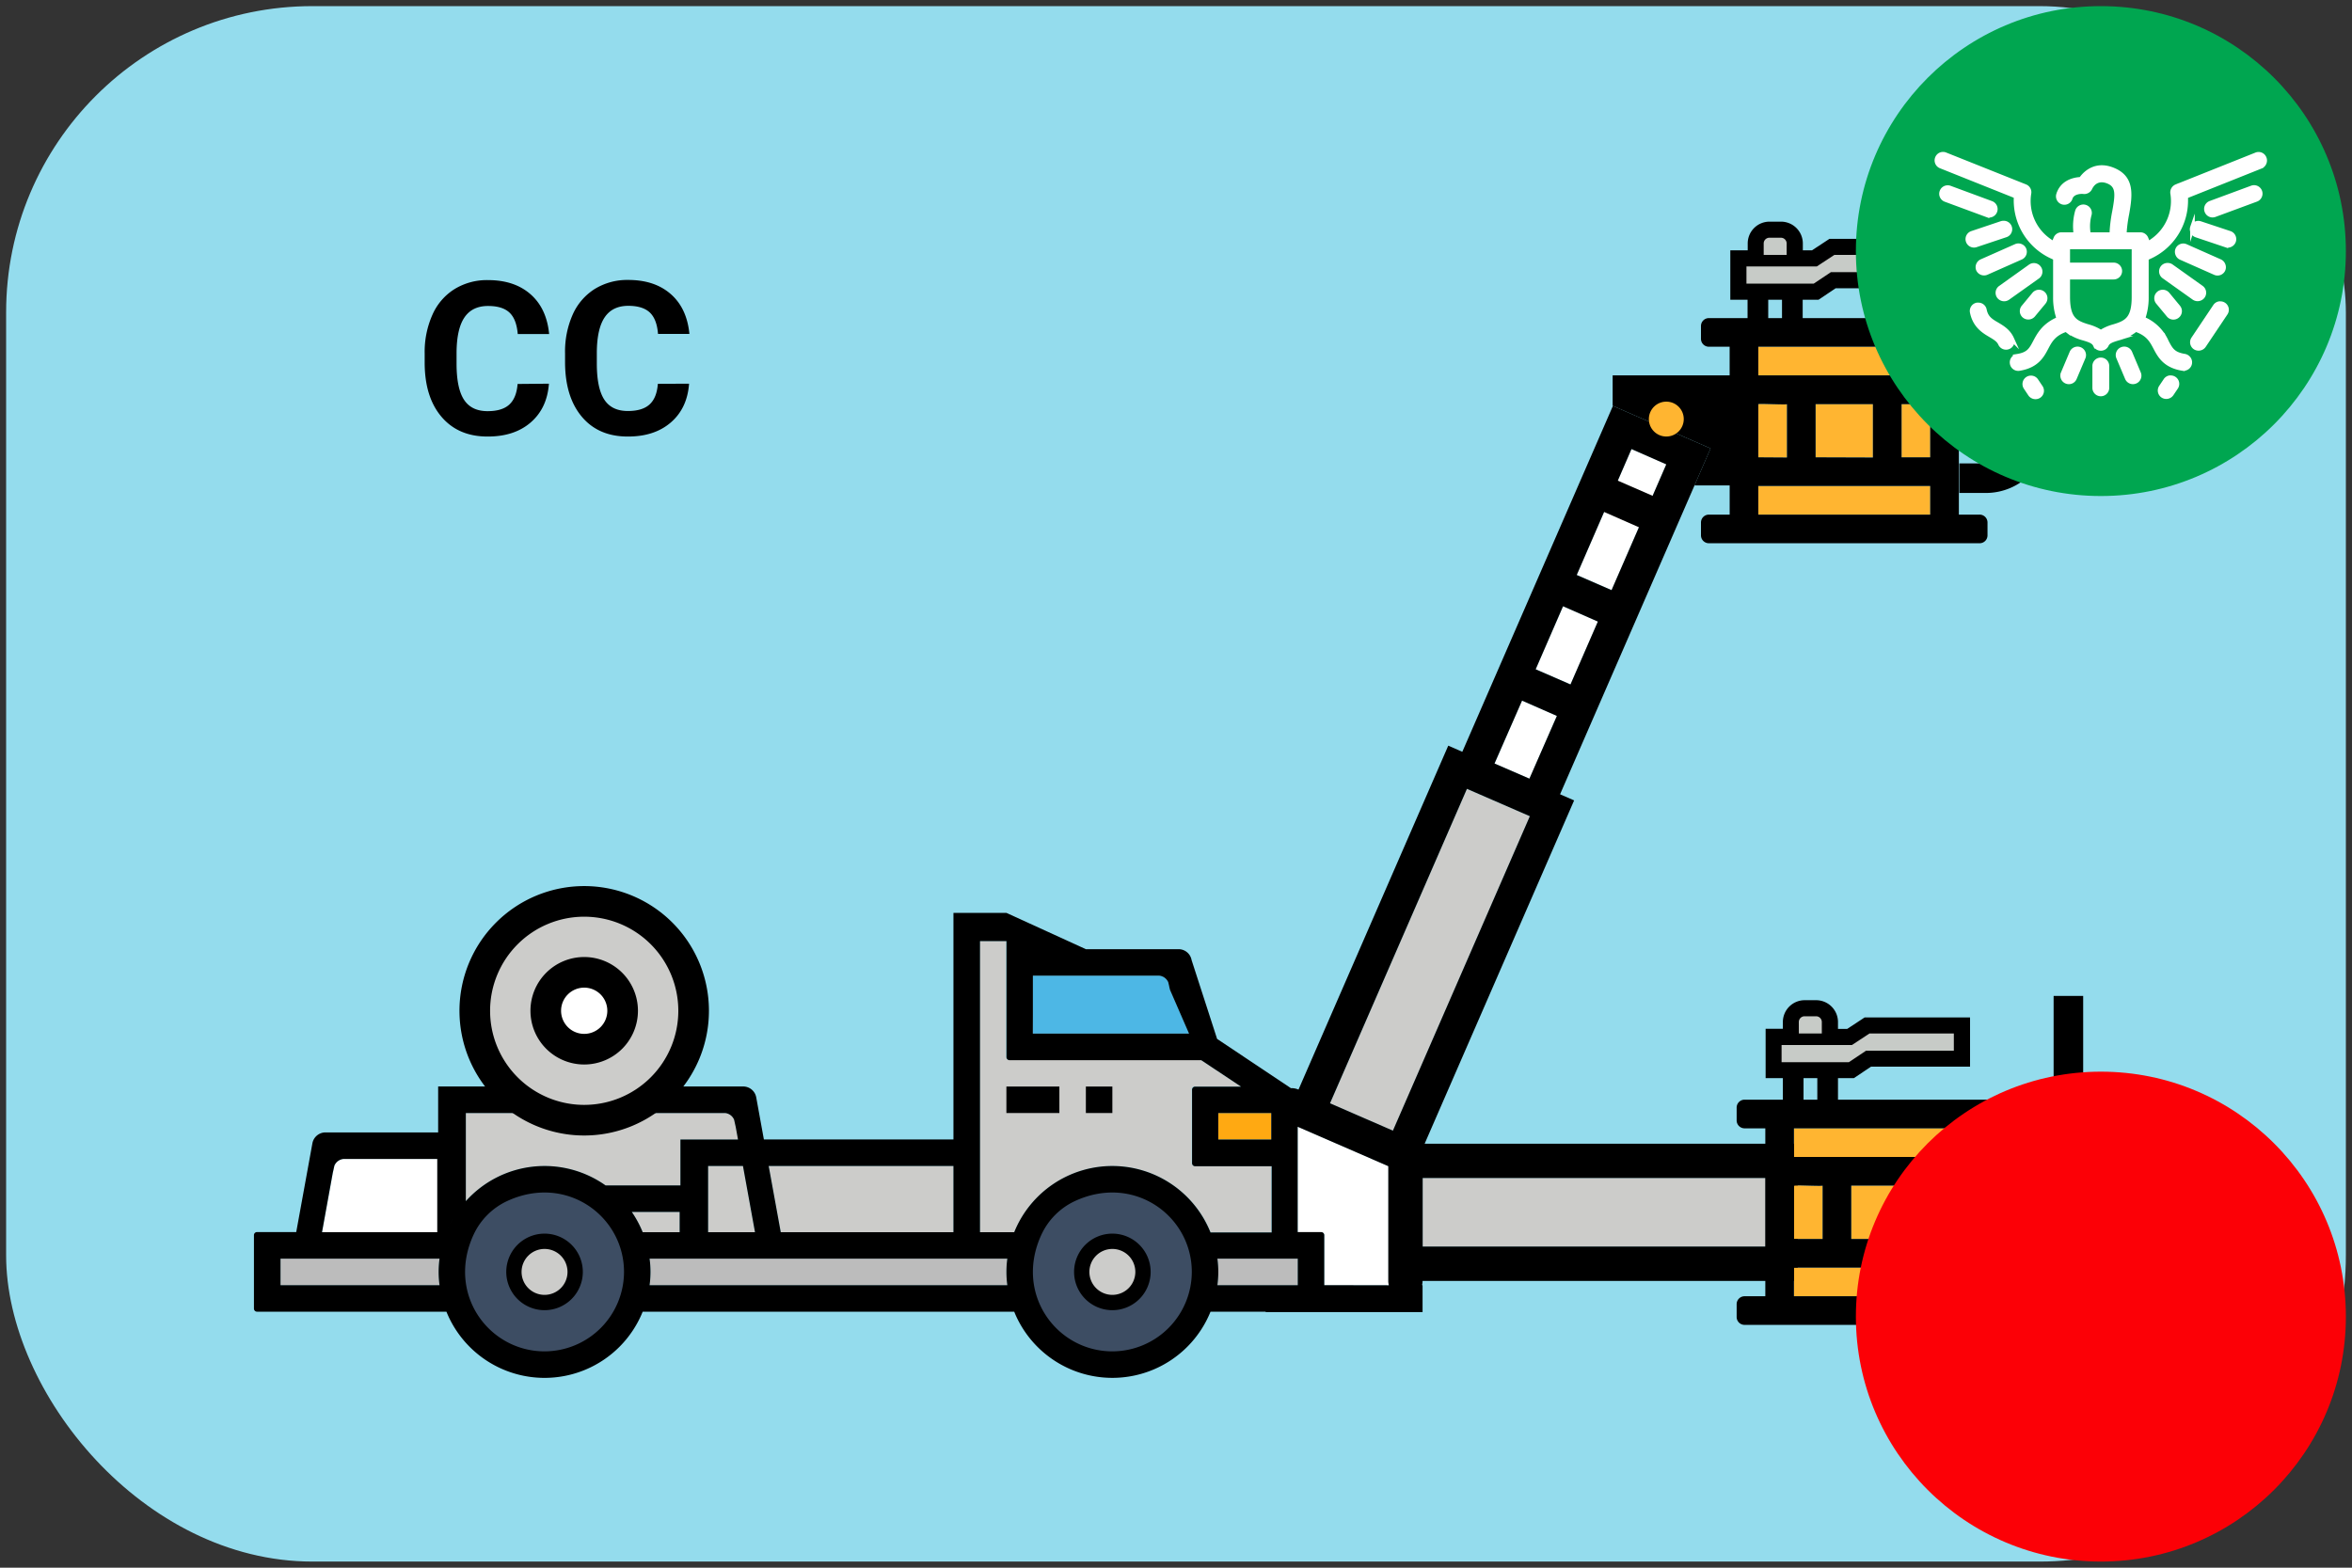 <svg xmlns="http://www.w3.org/2000/svg" viewBox="0 0 768 512"><rect x="0" y="0" width="768" height="512" fill="#333333" stroke="none"/><defs><style>.cls-1{fill:#94dced;}.cls-2{fill:#3d4d63;}.cls-3,.cls-4,.cls-9{fill:#ccccca;}.cls-10,.cls-3,.cls-9{stroke:#000;}.cls-10,.cls-14,.cls-3,.cls-9{stroke-miterlimit:10;}.cls-3{stroke-width:5px;}.cls-5{fill:#bcbcbc;}.cls-10,.cls-14,.cls-6{fill:#fff;}.cls-7{fill:#4db7e5;}.cls-8{fill:#ffa912;}.cls-10,.cls-9{stroke-width:10px;}.cls-11{fill:#ffb531;}.cls-12{fill:#c7cbc7;}.cls-13{fill:#00a650;}.cls-14{stroke:#fff;stroke-width:1.5px;}.cls-15{fill:#fc0006;}</style></defs><title>cc-01-moi-on-off</title><g id="Equipments"><rect class="cls-1" x="2" y="2" width="764" height="508" rx="100"/><path d="M179.24,125.31q-.59,8-5.93,12.64t-14.1,4.62q-9.57,0-15.05-6.45t-5.49-17.68v-3a29.74,29.74,0,0,1,2.53-12.64,18.81,18.81,0,0,1,7.23-8.39,20.22,20.22,0,0,1,10.92-2.93q8.61,0,13.88,4.62t6.08,13H169.06c-.26-3.21-1.15-5.54-2.69-7s-3.88-2.17-7-2.17q-5.13,0-7.67,3.68t-2.62,11.39v3.76q0,8.07,2.44,11.8t7.71,3.72q4.75,0,7.09-2.17t2.69-6.71Z"/><path d="M225,125.31q-.58,8-5.93,12.64T205,142.57q-9.57,0-15-6.45t-5.49-17.68v-3A29.74,29.74,0,0,1,187,102.75a18.93,18.93,0,0,1,7.23-8.39,20.22,20.22,0,0,1,10.92-2.93q8.61,0,13.88,4.62t6.08,13H214.86q-.37-4.81-2.69-7c-1.54-1.44-3.88-2.17-7-2.17q-5.13,0-7.67,3.68t-2.62,11.39v3.76q0,8.07,2.44,11.8t7.71,3.72c3.17,0,5.53-.72,7.1-2.17s2.45-3.68,2.68-6.71Z"/><circle class="cls-2" cx="177.82" cy="415.4" r="28.23" transform="translate(-274.01 420.72) rotate(-67.5)"/><path class="cls-3" d="M177.81,405.4a10,10,0,1,0,10,10A10,10,0,0,0,177.81,405.4Z"/><circle class="cls-2" cx="363.22" cy="415.4" r="28.23" transform="translate(-159.56 592.01) rotate(-67.5)"/><path class="cls-3" d="M363.22,405.4a10,10,0,1,0,10,10A10,10,0,0,0,363.22,405.4Z"/><path class="cls-4" d="M221.93,402.43v-6.62H206.3a34.47,34.47,0,0,1,3.56,6.62Z"/><path class="cls-5" d="M212.11,411.08a31.33,31.33,0,0,1,0,8.65H328.92a32.12,32.12,0,0,1,0-8.65Z"/><path class="cls-4" d="M152.11,392.29a34.5,34.5,0,0,1,45.64-5.13h24.43v-15H241l-.74-4.08-.53-2.38a3.58,3.58,0,0,0-3-2.19h-84.6Z"/><path class="cls-5" d="M91.6,411.08v8.65h51.92a31.33,31.33,0,0,1,0-8.65Z"/><path class="cls-4" d="M415.11,402.43V380.81h-25a1,1,0,0,1-1-1v-24a1,1,0,0,1,1-1h15l-13-8.64h-62.6a1,1,0,0,1-1-1V307.37H320v95.06h11.19a34.57,34.57,0,0,1,64.1,0Z"/><rect class="cls-4" x="464.55" y="384.73" width="112" height="22.4"/><polygon class="cls-4" points="311.33 402.43 311.33 380.81 251 380.81 254.94 402.43 311.33 402.43"/><path class="cls-6" d="M142.83,402.43V378.51h-30.6a3.58,3.58,0,0,0-3,2.19l-.53,2.38-3.51,19.35Z"/><polygon class="cls-4" points="231.22 402.43 246.53 402.43 242.6 380.81 231.22 380.81 231.22 402.43"/><rect class="cls-6" x="500.4" y="204.55" width="22.4" height="12.4" transform="translate(114.21 595.76) rotate(-66.48)"/><rect class="cls-4" x="410.91" y="302.25" width="112" height="22.4" transform="translate(-6.82 616.5) rotate(-66.48)"/><rect class="cls-6" x="486.99" y="235.36" width="22.4" height="12.4" transform="translate(77.9 601.98) rotate(-66.48)"/><rect class="cls-6" x="507.07" y="163.47" width="44.8" height="12.4" transform="translate(162.62 587.46) rotate(-66.48)"/><path class="cls-7" d="M337.27,331.45v6.12h51l-6.24-14.35-.53-2.38a3.58,3.58,0,0,0-3-2.19H337.27Z"/><path class="cls-6" d="M453.35,380.83l-28.66-12.47-.93-.4v34.47h7.68a1,1,0,0,1,1,1v16.33h21.12a5.43,5.43,0,0,1-.18-1.4v-37.5Z"/><path class="cls-5" d="M413.31,419.73h10.45v-8.65H397.52a32.12,32.12,0,0,1,0,8.65Z"/><rect class="cls-8" x="397.81" y="363.51" width="17.3" height="8.65"/><rect x="328.62" y="354.86" width="17.3" height="8.65"/><rect x="354.57" y="354.86" width="8.65" height="8.65"/><path d="M465.19,373.53,514,261.41l-4.59-2,.28-.64,48.88-112.32-31.9-13.89L477.77,244.89l-.28.64-4.59-2L424,355.86a5.61,5.61,0,0,0-2.48-.47L397.42,339.3l-8.33-25.75a4.31,4.31,0,0,0-4.25-3.55H354.57l-25.95-11.86H311.33v74h-61.9l-2.5-13.75a4.33,4.33,0,0,0-4.25-3.55H143.07v15H106.26a4.35,4.35,0,0,0-4.25,3.55l-5.28,29H83.92a1,1,0,0,0-1,1v24a1,1,0,0,0,1,1h61.85a34.56,34.56,0,0,0,64.09,0H331.17a34.57,34.57,0,0,0,64.1,0h18v.13h51.24v-8.78h-.18a5.9,5.9,0,0,0,.18-1.4H587v-44.8Zm67.54-226.87,11.36,5-4.46,10.27-11.37-4.95Zm-8.94,20.54,11.37,5-8.94,20.54-11.37-4.95ZM510.38,198l11.37,5-8.94,20.54-11.37-4.95ZM497,228.82l11.37,5L499.4,254.3,488,249.36ZM454.83,369.26l-20.54-8.93L479,257.63l20.54,8.94ZM337.27,331.45v-12.8h41.21a3.58,3.58,0,0,1,3,2.19l.53,2.38,6.24,14.35h-51Zm-25.94,49.36v21.62H254.94L251,380.81Zm-64.8,21.62H231.22V380.81H242.6Zm-94.42-38.92h84.6a3.58,3.58,0,0,1,3,2.19l.53,2.38.74,4.08H222.18v15H197.75a34.5,34.5,0,0,0-45.64,5.13h0Zm50.35,27.65-.2-.2Zm-2.21-2.05-.19-.17Zm-49.86,5.26-.34.45Zm-1.34,1.88c-.24.35-.47.71-.69,1.07C148.58,397,148.81,396.6,149.05,396.25Zm-1.15,1.84c-.34.58-.66,1.16-1,1.76C147.24,399.25,147.56,398.66,147.9,398.09Zm-1.19,2.23c-.33.69-.65,1.38-.94,2.1C146.06,401.7,146.38,401,146.71,400.32Zm-38.06-17.24.53-2.38a3.58,3.58,0,0,1,3-2.19h30.6v23.92H105.14Zm34.87,36.65H91.6v-8.65h51.92A31.33,31.33,0,0,0,143.52,419.73Zm34.3,21.62c-18.28,0-32.15-18.9-23.12-38.23a22.59,22.59,0,0,1,10.84-10.83c19.32-9,38.22,4.84,38.22,23.11A26,26,0,0,1,177.82,441.35Zm28.48-45.54h15.63v6.62H209.86A34.47,34.47,0,0,0,206.3,395.81Zm122.62,23.92H212.11a31.33,31.33,0,0,0,0-8.65H328.92A32.12,32.12,0,0,0,328.92,419.73Zm34.3,21.62c-18.28,0-32.14-18.9-23.11-38.23a22.52,22.52,0,0,1,10.83-10.83c19.32-9,38.22,4.84,38.22,23.11A26,26,0,0,1,363.22,441.35Zm0-60.54a34.56,34.56,0,0,0-32.05,21.62H320V307.37h8.64v37.88a1,1,0,0,0,1,1h62.6l13,8.64h-15a1,1,0,0,0-1,1v24a1,1,0,0,0,1,1h25v21.62H395.27A34.56,34.56,0,0,0,363.22,380.81Zm51.89-17.3v8.65h-17.3v-8.65Zm-17.59,56.22a32.12,32.12,0,0,0,0-8.65h26.24v8.65H397.52Zm34.89,0V403.4a1,1,0,0,0-1-1h-7.68V368l.93.4,28.66,12.47v37.5a5.43,5.43,0,0,0,.18,1.4Zm32.14-12.6v-22.4h112v22.4Z"/><path class="cls-9" d="M190.76,294.39a35.73,35.73,0,1,0,35.73,35.72A35.73,35.73,0,0,0,190.76,294.39Z"/><path class="cls-10" d="M190.76,317.56a12.55,12.55,0,1,0,12.55,12.55A12.55,12.55,0,0,0,190.76,317.56Z"/><rect class="cls-11" x="620.92" y="131.95" width="9.35" height="17.42"/><path class="cls-11" d="M574.14,141.78V132c.24-.24,9.13.25,9.36,0v17.42h-9.36Z"/><rect class="cls-11" x="574.14" y="113.24" width="56.13" height="9.35"/><rect class="cls-11" x="574.14" y="158.73" width="56.13" height="9.35"/><rect class="cls-11" x="592.85" y="131.95" width="18.71" height="17.42"/><path d="M564.79,151v17.07H558a2.58,2.58,0,0,0-2.58,2.58v4.2a2.58,2.58,0,0,0,2.58,2.57H646.4a2.57,2.57,0,0,0,2.58-2.57v-4.2a2.57,2.57,0,0,0-2.58-2.58h-6.77V113.24h6.77a2.57,2.57,0,0,0,2.58-2.58v-4.19a2.57,2.57,0,0,0-2.58-2.58H558a2.58,2.58,0,0,0-2.58,2.58v4.19a2.58,2.58,0,0,0,2.58,2.58h6.78V151Zm65.48,17.07H574.14v-9.35h56.13Zm-56.13-18.71V132c.24-.24,9.13.25,9.36,0v17.42Zm18.71,0V132h18.71v17.42Zm37.42,0h-9.35V132h9.35Zm-56.13-36.13h56.13v9.36H574.14Z"/><rect class="cls-11" x="632.56" y="387.22" width="9.35" height="17.42"/><path class="cls-11" d="M585.78,397.05v-9.83c.24-.24,9.13.25,9.36,0v17.43h-9.36Z"/><rect class="cls-11" x="585.78" y="368.51" width="56.13" height="9.35"/><rect class="cls-11" x="585.78" y="413.99" width="56.13" height="9.35"/><rect class="cls-11" x="604.49" y="387.22" width="18.71" height="17.42"/><path d="M576.43,406.28v17.07h-6.78a2.58,2.58,0,0,0-2.58,2.57v4.2a2.58,2.58,0,0,0,2.58,2.58H658a2.57,2.57,0,0,0,2.58-2.58v-4.2a2.57,2.57,0,0,0-2.58-2.57h-6.77V368.51H658a2.58,2.58,0,0,0,2.58-2.58v-4.2a2.58,2.58,0,0,0-2.58-2.58H569.65a2.59,2.59,0,0,0-2.58,2.58v4.2a2.59,2.59,0,0,0,2.58,2.58h6.78v37.77Zm65.48,17.07H585.78V414h56.13Zm-56.13-18.71V387.22c.24-.24,9.13.25,9.36,0v17.43Zm18.71,0V387.22H623.2v17.42Zm37.42,0h-9.35V387.22h9.35Zm-56.13-36.13h56.13v9.35H585.78Z"/><path d="M668.75,106.68V71h-9.66v35.69h-4.82v33.79h5.07a10.81,10.81,0,0,1-10.87,10.86h-8.69V161h8.69a20.29,20.29,0,0,0,20.28-20.52h4.83V106.68Z"/><path class="cls-12" d="M667.54,133.23V113.92H660.3v19.31Z"/><path d="M597.38,78l-5.7,3.75h-3V79.51a7.13,7.13,0,0,0-7.13-7.12h-3.75a7.12,7.12,0,0,0-7.12,7.12v2.25H565V97.89h5.63v7.5h6.75v-7.5h4.5v7.5h6.75v-7.5h5.18l5.59-3.75h32.35V78Z"/><polygon class="cls-12" points="570.27 92.64 570.27 87.01 572.15 87.01 587.15 87.01 593.25 87.01 598.96 83.26 626.52 83.26 626.52 88.89 597.83 88.89 592.23 92.64 587.15 92.64 572.15 92.64 570.27 92.64"/><path class="cls-12" d="M575.9,79.51a1.87,1.87,0,0,1,1.87-1.87h3.75a1.88,1.88,0,0,1,1.88,1.87v3.75h-7.5Z"/><path d="M680.22,361V325.26h-9.65V361h-4.83v33.8h5.07A10.82,10.82,0,0,1,660,405.61h-8.69v9.65H660a20.29,20.29,0,0,0,20.27-20.51h4.83V361Z"/><path class="cls-12" d="M679,387.5V368.19h-7.24V387.5Z"/><path d="M608.86,332.29l-5.7,3.75h-3v-2.25a7.14,7.14,0,0,0-7.13-7.13h-3.75a7.13,7.13,0,0,0-7.12,7.13V336h-5.63v16.12h5.63v7.5h6.75v-7.5h4.5v7.5h6.75v-7.5h5.18l5.6-3.75h32.34V332.29Z"/><polygon class="cls-12" points="581.74 346.91 581.74 341.29 583.62 341.29 598.62 341.29 604.73 341.29 610.43 337.54 637.99 337.54 637.99 343.16 609.31 343.16 603.71 346.91 598.62 346.91 583.62 346.91 581.74 346.91"/><path class="cls-12" d="M587.37,333.79a1.88,1.88,0,0,1,1.87-1.88H593a1.88,1.88,0,0,1,1.88,1.88v3.75h-7.5Z"/><polygon points="526.58 122.6 526.58 132.72 526.65 132.56 558.55 146.45 553.29 158.54 570.27 158.54 570.27 122.6 526.58 122.6"/><circle class="cls-11" cx="544.1" cy="136.87" r="5.7"/><g id="moi"><circle class="cls-13" cx="686" cy="82" r="80"/><g id="eagle"><path class="cls-14" d="M687.43,118.15a2,2,0,0,0-3.45,1.43v7.09a2,2,0,1,0,4,0v-7.09A2,2,0,0,0,687.43,118.15Z"/><path class="cls-14" d="M698.33,121.91l-2.84-6.73a2,2,0,0,0-1.87-1.23,2,2,0,0,0-.78.16,2,2,0,0,0-1.07,2.65l2.84,6.72a2,2,0,1,0,3.72-1.57Z"/><path class="cls-14" d="M680.25,115.21a2,2,0,0,0-1.09-1.1h0a2,2,0,0,0-.79-.16,2.06,2.06,0,0,0-.76.15,2,2,0,0,0-1.1,1.08l-2.84,6.73a2,2,0,0,0,0,1.55,2,2,0,0,0,1.09,1.1,2,2,0,0,0,2.64-1.08l2.84-6.72A2,2,0,0,0,680.25,115.21Z"/><path class="cls-14" d="M727,100.79a2,2,0,0,0-.85-1.28h0a2,2,0,0,0-1.13-.34,2.56,2.56,0,0,0-.39,0,2,2,0,0,0-1.29.86l-7.11,10.62a2,2,0,0,0,.55,2.8,2.07,2.07,0,0,0,2.81-.55l7.11-10.62A2,2,0,0,0,727,100.79Z"/><path class="cls-14" d="M710.81,125a2,2,0,0,0-.86-1.29h0a2,2,0,0,0-1.12-.34,1.81,1.81,0,0,0-.4,0,2,2,0,0,0-1.28.86l-1.47,2.19a2,2,0,0,0,.56,2.8,2.06,2.06,0,0,0,2.8-.55l1.47-2.19A2,2,0,0,0,710.81,125Z"/><path class="cls-14" d="M664.85,124.31a2,2,0,0,0-1.68-.89,2,2,0,0,0-1.12.34,2,2,0,0,0-.55,2.8l1.46,2.19a2.07,2.07,0,0,0,2.8.55,2,2,0,0,0,.56-2.8Z"/><path class="cls-14" d="M656.89,110.62c-1.11-2.45-3.09-3.62-4.83-4.65-2-1.16-3.55-2.09-4.09-4.76a2,2,0,0,0-2-1.62,1.87,1.87,0,0,0-.4,0A2,2,0,0,0,644,102c.9,4.44,3.85,6.17,6,7.44,1.46.87,2.62,1.55,3.2,2.83a2,2,0,1,0,3.68-1.66Z"/><path class="cls-14" d="M739.34,53.19a2,2,0,0,0,0-1.55h0a2,2,0,0,0-1.07-1.1,2,2,0,0,0-1.55,0l-26.05,10.4a2.06,2.06,0,0,0-1.23,2.26A15.83,15.83,0,0,1,703,78.55l-1.54,1.09-.71-1.75a2,2,0,0,0-1.88-1.27h-5.24l.11-1.6a48.78,48.78,0,0,1,.75-5.19c1.18-6.55,1.62-11.75-4.39-14.28-5.62-2.37-9,.94-10.2,2.48l-.4.5-.64.07c-2,.2-5.5,1.11-6.68,4.93A2,2,0,1,0,676,64.72c.68-2.23,3.73-2.22,4.45-2.1a2.09,2.09,0,0,0,2-1.19c1.18-2.44,3.43-3.25,6-2.16,3.34,1.4,3,4.34,2,9.84a47.28,47.28,0,0,0-.82,6.09l-.07,1.42h-7.65l-.13-1.35a14.69,14.69,0,0,1,.41-5.07,2,2,0,0,0-1.3-2.56,2,2,0,0,0-1.54.13,2,2,0,0,0-1,1.18,17.88,17.88,0,0,0-.65,6.08l.1,1.59h-4.66a2,2,0,0,0-1.87,1.27l-.71,1.75L669,78.55a15.78,15.78,0,0,1-6.49-15.35,2,2,0,0,0-1.23-2.28l-26.05-10.4a2,2,0,0,0-1.55,0,2,2,0,0,0-1.07,1.1,2,2,0,0,0,1.12,2.63l24.57,9.82,0,1a20.12,20.12,0,0,0,12,18.81l.85.4V97a20.56,20.56,0,0,0,.77,5.93l.36,1.21-1.13.56c-3.93,2-5.4,4.76-6.58,7-1.34,2.53-2.14,4.06-5.87,4.66a2,2,0,0,0-1.32.82,2,2,0,0,0-.35,1.5,2,2,0,0,0,2.34,1.67c5.69-.92,7.4-4.16,8.77-6.76,1.16-2.2,2.25-4.27,5.68-5.67l.8-.33.69.53a15.58,15.58,0,0,0,5.13,2.36c1.86.57,3.2,1,3.73,2.15A2,2,0,0,0,686,113.8a2,2,0,0,0,1.83-1.18c.54-1.17,1.88-1.58,3.74-2.15a15.37,15.37,0,0,0,5.13-2.36l.69-.53.8.33c3.42,1.4,4.52,3.47,5.67,5.66,1.38,2.61,3.09,5.85,8.81,6.77a1.66,1.66,0,0,0,.32,0,2,2,0,0,0,1.64-3.21,2.08,2.08,0,0,0-1.32-.81c-3.73-.6-4.54-2.13-5.87-4.67a14.31,14.31,0,0,0-6.58-7l-1.13-.56.36-1.21a20.56,20.56,0,0,0,.77-5.93V84.33l.85-.41a20.11,20.11,0,0,0,12-18.8l0-1,24.57-9.81A2.06,2.06,0,0,0,739.34,53.19ZM696.81,97c0,7.13-2.43,8.39-6.43,9.61h0a15.62,15.62,0,0,0-3.61,1.44l-.77.47-.78-.47a15.28,15.28,0,0,0-3.6-1.44c-4-1.23-6.44-2.49-6.44-9.62V90.52h15a2,2,0,0,0,0-4h-15V80.66h21.63Z"/><path class="cls-14" d="M665.77,87.52a2,2,0,0,0-1.65-.85,2,2,0,0,0-1.17.38h0L653.22,94a2,2,0,0,0-.47,2.81,2.08,2.08,0,0,0,2.82.48l9.73-6.92A2,2,0,0,0,665.77,87.52Z"/><path class="cls-14" d="M660.92,83a2,2,0,0,0,0-1.55,2,2,0,0,0-1.12-1.06,2.06,2.06,0,0,0-.73-.14,2,2,0,0,0-.82.18h0L647.1,85.37A2,2,0,0,0,646,86.49a2,2,0,0,0,0,1.55,2.06,2.06,0,0,0,2.67,1l11.11-4.93A2,2,0,0,0,660.92,83Z"/><path class="cls-14" d="M654.81,76.79a2,2,0,0,0-.64-3.93,2,2,0,0,0-.64.1l-9.61,3.23A2,2,0,0,0,645.21,80Z"/><path class="cls-14" d="M634.09,62.59a2,2,0,0,0,1.2,2.59l13.53,5a2,2,0,0,0,1.39-3.79l-13.53-5a1.86,1.86,0,0,0-.69-.12A2,2,0,0,0,634.09,62.59Z"/><path class="cls-14" d="M664.23,96.11l-3.48,4.21a2,2,0,0,0,.27,2.84,2.07,2.07,0,0,0,2.85-.27l3.47-4.2a2,2,0,1,0-3.11-2.58Z"/><path class="cls-14" d="M706.7,90.34l9.73,6.92a2.08,2.08,0,0,0,2.82-.48,2,2,0,0,0-.48-2.82L709,87a2,2,0,0,0-1.16-.37,2,2,0,0,0-1.18,3.67Z"/><path class="cls-14" d="M712.14,84.13l11.12,4.93a2,2,0,0,0,2.66-1,2,2,0,0,0,0-1.55,2,2,0,0,0-1.06-1.12l-11.12-4.93a2,2,0,0,0-2.66,1,2,2,0,0,0,0,1.55A2,2,0,0,0,712.14,84.13Z"/><path class="cls-14" d="M715.91,74.23a2,2,0,0,0,1.28,2.56l9.6,3.23a2,2,0,1,0,1.29-3.83L718.47,73a2,2,0,0,0-2.56,1.27Z"/><path class="cls-14" d="M720.59,68.94a2,2,0,0,0,2.59,1.2l13.53-5a2,2,0,0,0-1.39-3.79l-13.53,5A2,2,0,0,0,720.59,68.94Z"/><path class="cls-14" d="M707.77,96.11a2,2,0,0,0-3.12,2.58l3.48,4.2a2,2,0,0,0,2.84.28,2,2,0,0,0,.27-2.85Z"/></g></g><g id="moi-2" data-name="moi"><circle class="cls-15" cx="686" cy="430" r="80"/></g></g></svg>